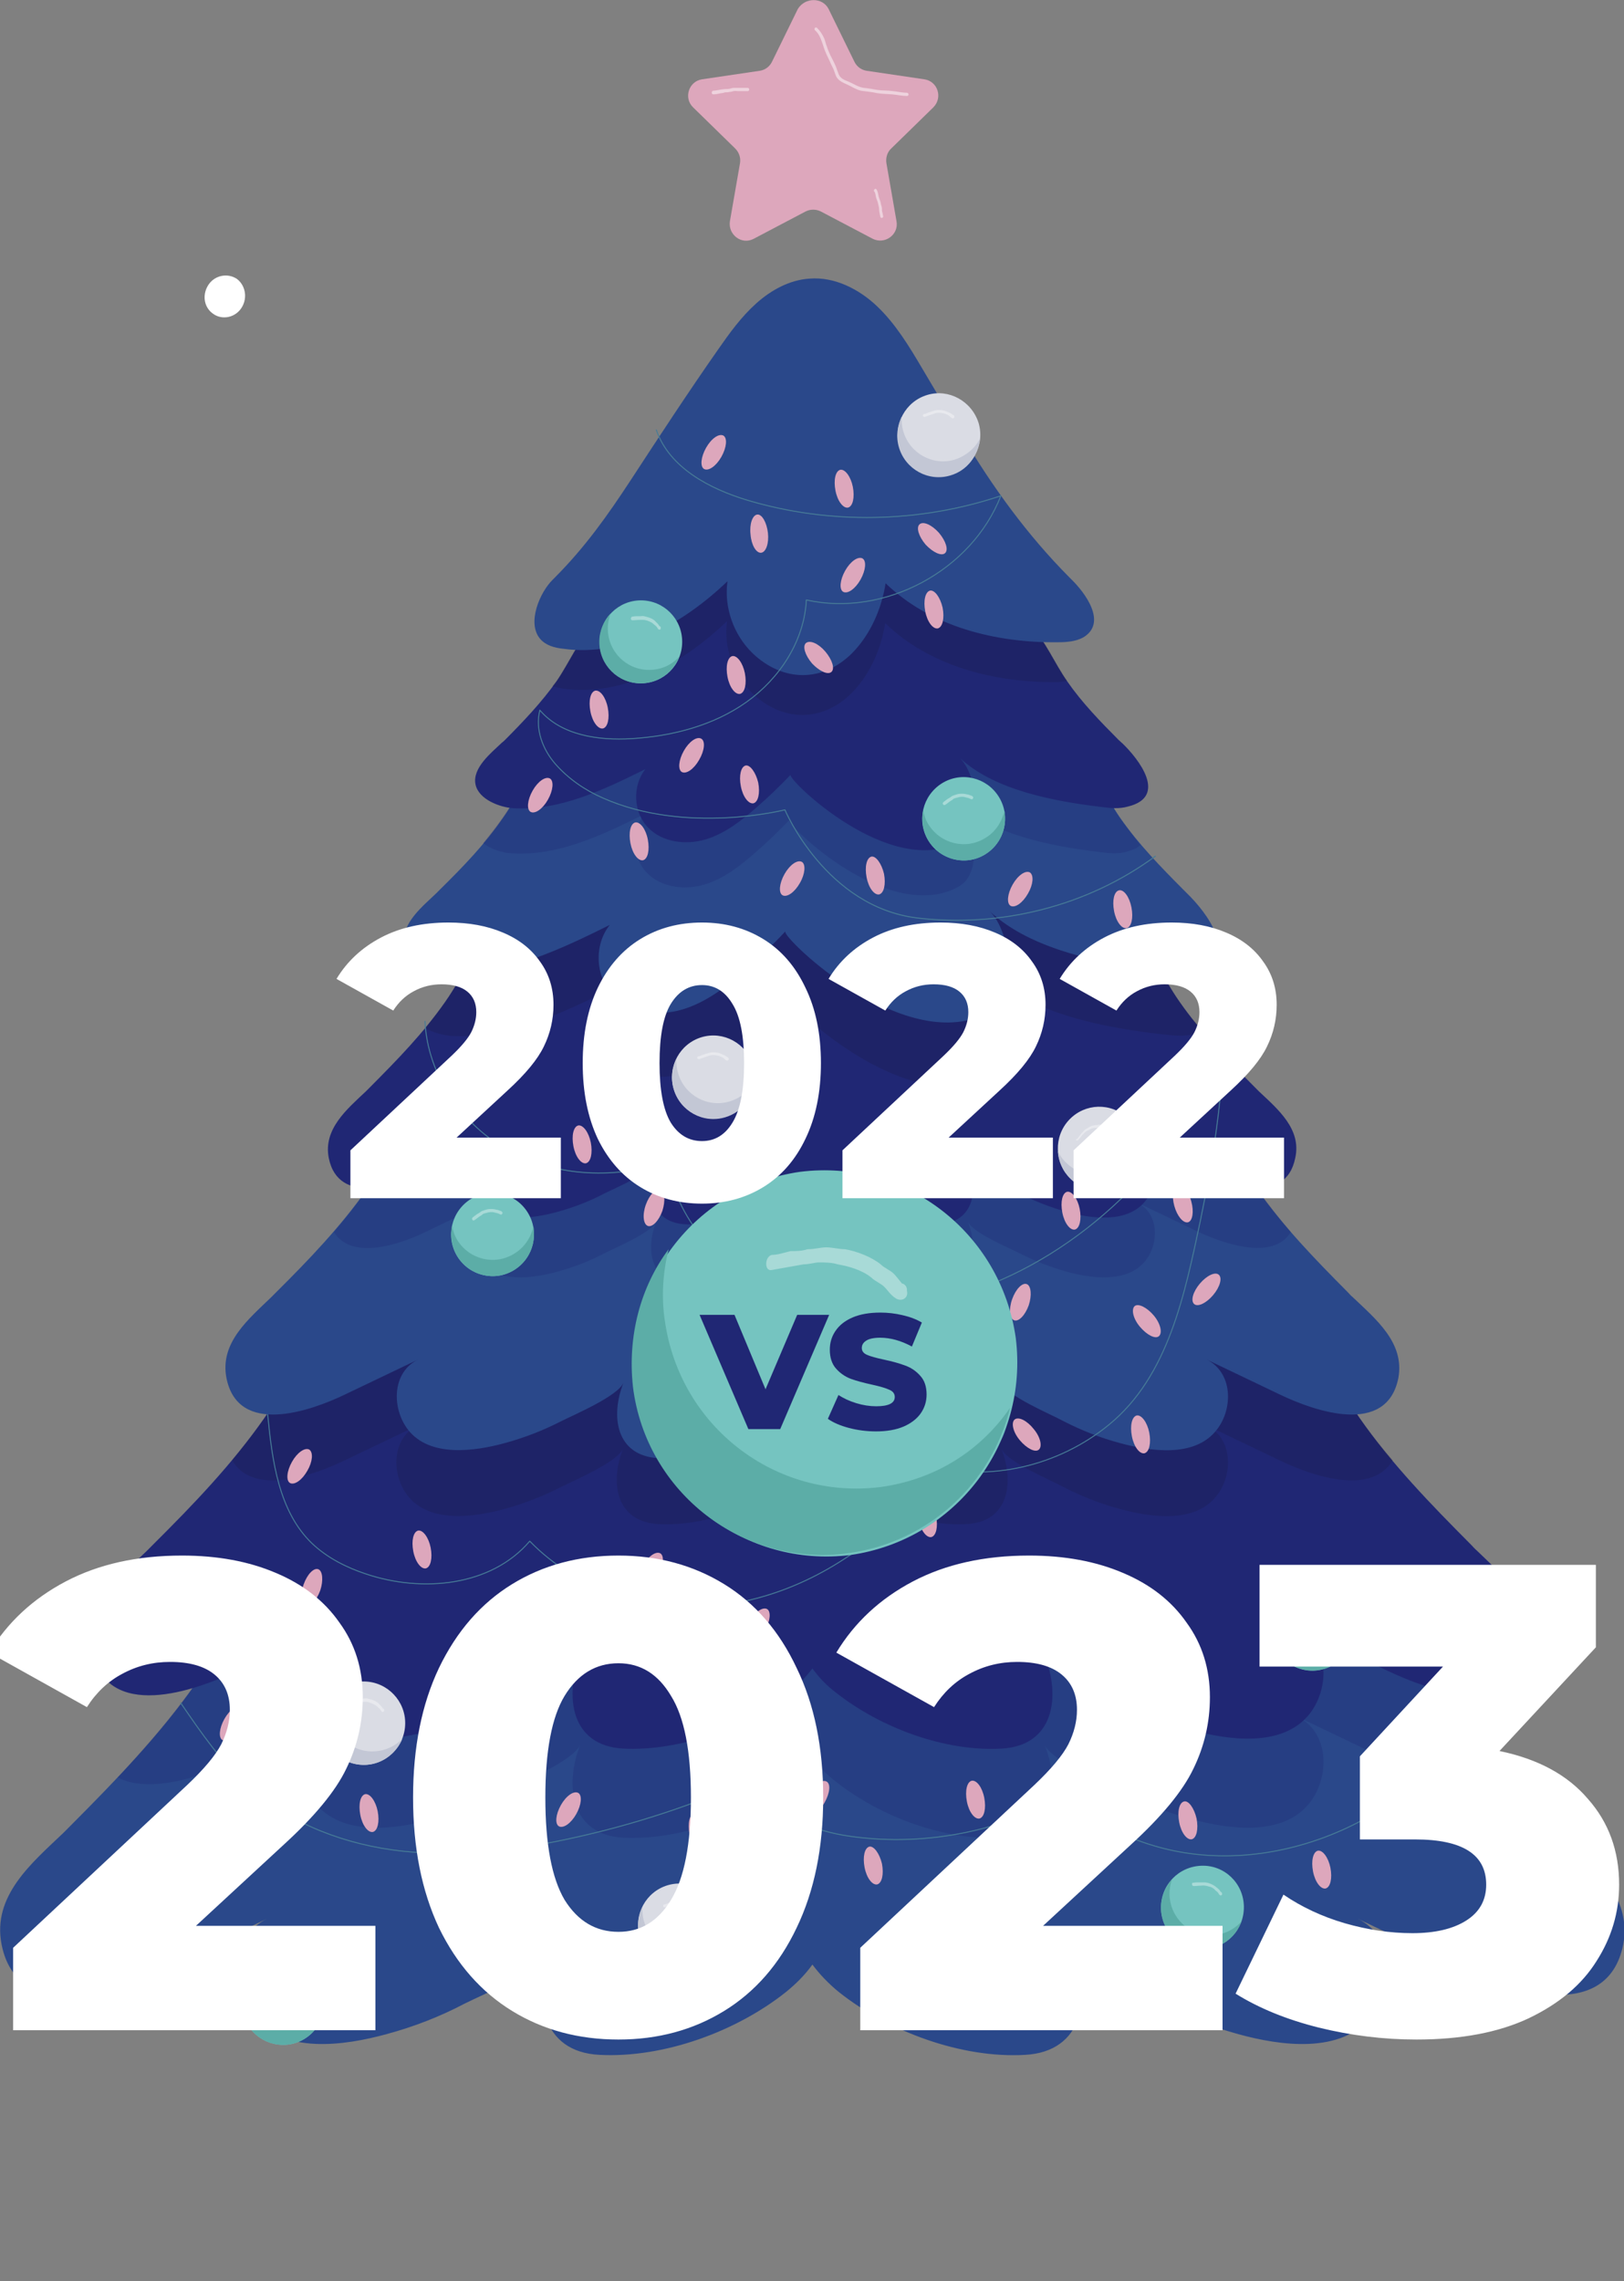 <svg width="408" height="573" viewBox="0 0 408 573" fill="none" xmlns="http://www.w3.org/2000/svg">
<rect x="0" y="0" width="408" height="573" fill="#808080" stroke="none"/>
<g clip-path="url(#clip0_60_863)">
<path d="M392.05 460.403C391.44 459.789 390.831 459.176 390.221 458.563C378.944 447.222 367.972 435.983 358.727 422.802C351.006 411.665 345.723 398.382 336.072 388.675C328.554 381.114 317.785 380.501 307.727 379.48C288.831 377.538 269.731 377.743 250.733 377.947C239.761 378.049 228.383 378.253 218.528 383.158C212.737 386.019 207.861 390.412 204 395.521C200.139 390.31 195.263 386.019 189.472 383.158C179.618 378.253 168.239 378.049 157.267 377.947C138.269 377.743 119.169 377.538 100.273 379.48C90.215 380.501 79.446 381.114 71.928 388.675C62.379 398.382 57.096 411.665 49.273 422.802C40.028 435.983 29.056 447.222 17.779 458.563C17.169 459.176 16.56 459.789 15.95 460.403C8.026 467.964 -2.032 476.24 0.406 488.501C4.47 508.834 29.665 499.944 41.45 494.223C49.984 490.136 58.62 486.049 67.153 481.962C57.908 486.355 57.705 499.025 63.496 506.382C71.116 516.19 86.659 513.84 97.124 510.979C103.93 509.14 110.534 506.586 116.731 503.316C121.201 501.068 136.643 494.631 138.472 489.931C133.9 501.579 135.831 515.475 150.663 516.19C166.715 517.008 184.9 510.366 197.396 500.455C200.038 498.31 202.273 496.062 204.102 493.507C205.93 495.96 208.165 498.31 210.807 500.455C223.303 510.366 241.59 517.11 257.54 516.19C272.271 515.373 274.303 501.579 269.731 489.931C271.56 494.631 287.002 500.966 291.472 503.316C297.771 506.586 304.375 509.14 311.08 510.979C321.442 513.84 336.986 516.19 344.707 506.382C350.498 499.025 350.295 486.355 341.05 481.962C349.584 486.049 358.219 490.136 366.753 494.223C378.538 499.944 403.733 508.732 407.797 488.501C410.134 476.24 399.974 467.964 392.05 460.403Z" fill="#2A488A"/>
<path opacity="0.31" d="M378.436 446.507C371.426 439.048 364.62 431.283 358.727 422.7C351.006 411.563 345.723 398.28 336.072 388.573C328.554 381.012 317.785 380.399 307.727 379.377C288.831 377.436 269.731 377.64 250.733 377.845C239.761 377.947 228.382 378.151 218.528 383.056C212.737 385.917 207.861 390.31 204 395.419C200.139 390.208 195.263 385.917 189.472 383.056C179.617 378.151 168.239 377.947 157.267 377.845C138.269 377.64 119.169 377.436 100.273 379.377C90.215 380.399 79.446 381.012 71.928 388.573C62.379 398.28 57.096 411.563 49.273 422.7C43.279 431.283 36.574 438.946 29.564 446.507C37.996 450.9 51.914 445.791 59.534 442.113C67.153 438.435 74.773 434.859 82.392 431.18C74.163 435.165 73.96 446.302 79.141 452.842C85.948 461.526 99.765 459.483 109.01 456.929C115.004 455.294 120.896 452.944 126.484 450.083C130.446 448.039 144.161 442.317 145.787 438.23C141.723 448.652 143.45 460.913 156.556 461.629C170.779 462.344 187.034 456.418 198.108 447.631C200.444 445.791 202.476 443.646 204.102 441.5C205.727 443.748 207.657 445.791 210.096 447.631C221.271 456.418 237.424 462.446 251.647 461.629C264.753 460.913 266.582 448.652 262.416 438.23C264.042 442.317 277.757 448.039 281.719 450.083C287.307 452.944 293.098 455.294 299.193 456.929C308.438 459.483 322.255 461.526 329.062 452.842C334.141 446.302 334.04 435.063 325.811 431.18C333.43 434.859 341.05 438.435 348.669 442.113C356.187 445.791 370.106 450.9 378.436 446.507Z" fill="#202774"/>
<path d="M371.122 389.595C370.512 389.084 370.004 388.471 369.496 387.96C359.438 377.845 349.685 367.832 341.558 356.184C334.649 346.273 329.976 334.522 321.442 325.837C314.737 319.094 305.187 318.583 296.247 317.663C279.383 315.926 262.416 316.131 245.552 316.233C235.799 316.335 225.741 316.539 216.902 320.831C211.721 323.385 207.454 327.268 204 331.866C200.546 327.268 196.279 323.385 191.098 320.831C182.361 316.539 172.201 316.335 162.448 316.233C145.584 316.029 128.618 315.926 111.753 317.663C102.813 318.583 93.263 319.094 86.558 325.837C78.024 334.42 73.351 346.273 66.442 356.184C58.213 367.934 48.562 377.947 38.504 387.96C37.996 388.471 37.386 389.084 36.879 389.595C29.869 396.338 20.827 403.695 23.062 414.628C26.719 432.713 49.07 424.743 59.534 419.737C67.153 416.058 74.773 412.482 82.392 408.804C74.163 412.789 73.96 423.926 79.141 430.465C85.948 439.15 99.765 437.106 109.01 434.552C115.004 432.917 120.896 430.567 126.484 427.706C130.446 425.663 144.161 419.941 145.787 415.854C141.723 426.276 143.45 438.537 156.556 439.252C170.779 439.967 187.034 434.041 198.108 425.254C200.444 423.415 202.476 421.269 204.102 419.124C205.727 421.371 207.657 423.415 210.096 425.254C221.271 434.041 237.424 440.07 251.647 439.252C264.753 438.537 266.582 426.276 262.416 415.854C264.042 419.941 277.757 425.663 281.719 427.706C287.307 430.567 293.098 432.917 299.193 434.552C308.438 437.106 322.255 439.15 329.062 430.465C334.141 423.926 334.04 412.687 325.811 408.804C333.43 412.482 341.05 416.058 348.669 419.737C359.235 424.743 381.586 432.713 385.142 414.628C387.173 403.695 378.132 396.441 371.122 389.595Z" fill="#202774"/>
<path opacity="0.25" d="M341.558 356.184C334.649 346.273 329.976 334.522 321.442 325.837C314.737 319.094 305.187 318.583 296.247 317.663C279.382 315.926 262.416 316.131 245.552 316.233C235.799 316.335 225.741 316.539 216.902 320.831C211.721 323.385 207.454 327.268 204 331.866C200.546 327.268 196.279 323.385 191.098 320.831C182.361 316.539 172.201 316.335 162.448 316.233C145.584 316.029 128.617 315.926 111.753 317.663C102.813 318.583 93.263 319.094 86.558 325.837C78.024 334.42 73.351 346.273 66.442 356.184C63.902 359.862 61.159 363.336 58.315 366.81C63.598 376.006 78.837 370.59 86.456 366.912C92.653 363.949 98.851 360.986 105.048 358.023C98.343 361.19 98.241 370.284 102.406 375.699C107.892 382.749 119.169 381.114 126.687 379.071C131.564 377.743 136.339 375.903 140.91 373.553C144.161 371.919 155.235 367.218 156.556 363.847C153.203 372.327 154.625 382.238 165.394 382.851C176.976 383.464 190.183 378.662 199.225 371.408C201.155 369.875 202.781 368.24 204.102 366.401C205.422 368.24 207.048 369.875 208.978 371.408C218.02 378.56 231.227 383.464 242.809 382.851C253.476 382.34 254.898 372.327 251.546 363.847C252.867 367.218 264.042 371.816 267.191 373.553C271.763 375.903 276.436 377.743 281.414 379.071C288.932 381.114 300.209 382.851 305.695 375.699C309.861 370.386 309.759 361.292 303.054 358.023C309.251 360.986 315.448 363.949 321.645 366.912C329.265 370.59 344.504 376.006 349.888 366.81C346.841 363.336 344.098 359.862 341.558 356.184Z" fill="#181B43"/>
<path d="M339.831 325.838C339.323 325.429 338.916 324.918 338.51 324.509C330.382 316.335 322.458 308.161 315.753 298.659C310.165 290.587 306.305 280.983 299.396 274.035C294.012 268.517 286.189 268.108 278.976 267.393C265.261 265.963 251.546 266.167 237.729 266.269C229.805 266.371 221.576 266.474 214.464 270.05C210.299 272.093 206.743 275.261 204 279.041C201.257 275.261 197.701 272.195 193.536 270.05C186.424 266.576 178.195 266.371 170.271 266.269C156.556 266.167 142.739 265.963 129.024 267.393C121.709 268.108 113.988 268.517 108.604 274.035C101.695 281.085 97.835 290.689 92.247 298.659C85.542 308.161 77.719 316.335 69.49 324.509C69.084 324.918 68.576 325.429 68.169 325.838C62.48 331.355 55.165 337.281 56.892 346.17C59.839 360.884 78.024 354.447 86.558 350.36C92.755 347.397 98.952 344.434 105.149 341.47C98.444 344.638 98.343 353.731 102.508 359.147C107.994 366.197 119.271 364.562 126.789 362.519C131.665 361.19 136.44 359.351 141.012 357.001C144.263 355.366 155.337 350.666 156.657 347.294C153.305 355.775 154.727 365.686 165.394 366.299C176.976 366.912 190.183 362.11 199.225 354.855C201.155 353.323 202.781 351.688 204.102 349.849C205.422 351.688 207.048 353.323 208.978 354.855C218.02 362.008 231.227 366.912 242.809 366.299C253.476 365.788 254.898 355.775 251.546 347.294C252.866 350.666 264.042 355.264 267.191 357.001C271.763 359.351 276.436 361.19 281.414 362.519C288.932 364.562 300.209 366.299 305.695 359.147C309.86 353.834 309.759 344.74 303.054 341.47C309.251 344.434 315.448 347.397 321.645 350.36C330.179 354.447 348.364 360.884 351.311 346.17C352.936 337.281 345.621 331.355 339.831 325.838Z" fill="#2A488A"/>
<path opacity="0.31" d="M324.287 309.489C321.341 306.016 318.496 302.439 315.854 298.659C310.267 290.587 306.406 280.983 299.498 274.035C294.113 268.517 286.291 268.108 279.078 267.393C265.362 265.963 251.647 266.167 237.831 266.269C229.906 266.371 221.677 266.474 214.566 270.05C210.4 272.093 206.845 275.261 204.102 279.041C201.358 275.261 197.803 272.195 193.637 270.05C186.526 266.576 178.297 266.371 170.372 266.269C156.657 266.167 142.841 265.963 129.125 267.393C121.811 268.108 114.09 268.517 108.705 274.035C101.797 281.085 97.936 290.689 92.349 298.659C89.707 302.439 86.862 306.016 83.916 309.489C88.386 316.846 100.882 312.453 107.08 309.387C112.159 306.935 117.341 304.483 122.42 302.031C116.934 304.687 116.833 312.146 120.185 316.642C124.757 322.466 134.002 321.137 140.199 319.401C144.263 318.277 148.225 316.744 151.882 314.803C154.524 313.474 163.769 309.592 164.886 306.833C162.143 313.781 163.362 322.057 172.1 322.568C181.649 323.079 192.52 319.094 200.038 313.168C201.663 311.942 202.984 310.511 204 309.081C205.117 310.511 206.438 311.942 207.962 313.168C215.48 319.094 226.351 323.079 235.9 322.568C244.739 322.057 245.958 313.883 243.113 306.833C244.231 309.592 253.476 313.474 256.117 314.803C259.876 316.744 263.839 318.277 267.801 319.401C273.998 321.137 283.243 322.466 287.815 316.642C291.269 312.248 291.167 304.687 285.58 302.031C290.659 304.483 295.841 306.935 300.92 309.387C307.321 312.35 319.817 316.846 324.287 309.489Z" fill="#202774"/>
<path d="M316.261 274.137C315.855 273.728 315.55 273.421 315.144 273.013C308.438 266.269 301.835 259.526 296.349 251.658C291.675 245.017 288.526 237.047 282.837 231.325C278.367 226.829 271.966 226.421 265.972 225.808C254.695 224.684 243.317 224.786 231.938 224.888C225.436 224.99 218.63 225.092 212.737 227.953C209.283 229.69 206.337 232.245 204.102 235.412C201.765 232.347 198.92 229.69 195.466 227.953C189.574 225.092 182.767 224.888 176.265 224.888C164.887 224.786 153.508 224.684 142.231 225.808C136.237 226.421 129.837 226.727 125.367 231.325C119.677 237.149 116.528 245.017 111.855 251.658C106.369 259.526 99.765 266.269 93.06 273.013C92.653 273.421 92.349 273.728 91.942 274.137C87.167 278.632 81.173 283.639 82.596 290.893C85.034 303.052 100.07 297.739 107.08 294.367C112.159 291.915 117.341 289.463 122.42 287.011C116.934 289.667 116.833 297.126 120.185 301.622C124.757 307.446 134.002 306.118 140.199 304.381C144.263 303.257 148.225 301.724 151.883 299.783C154.524 298.454 163.769 294.572 164.887 291.813C162.144 298.761 163.363 307.037 172.1 307.548C181.649 308.059 192.52 304.074 200.038 298.148C201.663 296.922 202.984 295.491 204 294.061C205.118 295.491 206.438 296.922 207.962 298.148C215.48 304.074 226.351 308.059 235.901 307.548C244.739 307.037 245.958 298.863 243.114 291.813C244.231 294.572 253.476 298.454 256.118 299.783C259.877 301.724 263.839 303.257 267.801 304.381C273.998 306.118 283.243 307.446 287.815 301.622C291.269 297.228 291.167 289.667 285.58 287.011C290.659 289.463 295.841 291.915 300.92 294.367C308.032 297.739 322.966 303.052 325.404 290.893C327.03 283.639 321.036 278.632 316.261 274.137Z" fill="#202774"/>
<path opacity="0.25" d="M296.349 251.658C291.675 245.017 288.526 237.047 282.837 231.325C278.367 226.829 271.966 226.421 265.972 225.808C254.695 224.684 243.317 224.786 231.938 224.888C225.436 224.99 218.629 225.092 212.737 227.953C209.283 229.69 206.337 232.245 204.102 235.412C201.765 232.347 198.92 229.69 195.466 227.953C189.574 225.092 182.767 224.888 176.265 224.888C164.886 224.786 153.508 224.684 142.231 225.808C136.237 226.421 129.837 226.727 125.367 231.325C119.677 237.149 116.528 245.017 111.855 251.658C110.229 254.008 108.502 256.154 106.775 258.299C109.01 259.423 111.55 260.139 113.582 260.241C127.602 261.058 141.012 254.621 153.61 248.388C149.546 253.395 149.952 261.569 154.524 266.167C158.892 270.561 165.902 271.378 171.795 269.641C177.687 267.904 182.767 264.021 187.44 259.934C190.996 256.767 194.45 253.497 197.701 250.023C196.584 251.249 228.179 282.106 249.209 270.152C256.422 266.065 254.289 249.819 249.006 244.914C259.572 254.825 277.757 258.197 292.082 259.832C294.723 260.139 297.466 260.445 300.108 259.73C300.92 259.526 301.631 259.219 302.343 258.913C300.108 256.767 298.177 254.315 296.349 251.658Z" fill="#181B43"/>
<path d="M298.177 224.377C297.872 224.071 297.568 223.764 297.263 223.458C291.574 217.736 286.088 212.116 281.516 205.577C277.655 200.059 275.014 193.316 270.137 188.514C266.378 184.733 260.994 184.427 255.914 183.916C246.466 182.894 236.916 182.996 227.366 183.098C221.88 183.201 216.191 183.303 211.213 185.653C208.267 187.083 205.829 189.229 203.898 191.885C201.968 189.331 199.53 187.083 196.584 185.653C191.707 183.201 185.916 183.098 180.43 183.098C170.88 182.996 161.331 182.894 151.882 183.916C146.803 184.427 141.418 184.733 137.659 188.514C132.884 193.418 130.243 200.059 126.281 205.577C121.709 212.218 116.223 217.838 110.534 223.458C110.229 223.764 109.924 224.071 109.619 224.377C106.572 227.34 100.578 232.04 101.695 237.047C102.711 241.645 109.111 243.893 113.175 244.199C127.195 245.017 140.606 238.58 153.203 232.347C149.139 237.354 149.546 245.528 154.117 250.125C158.486 254.519 165.496 255.336 171.388 253.599C177.281 251.862 182.36 247.98 187.034 243.893C190.59 240.725 194.044 237.456 197.295 233.982C196.177 235.208 227.773 266.065 248.803 254.11C256.016 250.023 253.882 233.777 248.6 228.873C259.165 238.784 277.351 242.156 291.675 243.791C294.317 244.097 297.06 244.404 299.701 243.688C312.096 240.725 303.155 229.18 298.177 224.377Z" fill="#2A488A"/>
<path opacity="0.31" d="M281.414 205.577C277.554 200.059 274.912 193.316 270.036 188.514C266.277 184.733 260.892 184.427 255.813 183.916C246.364 182.894 236.815 182.996 227.265 183.098C221.779 183.201 216.09 183.303 211.111 185.653C208.165 187.083 205.727 189.229 203.797 191.885C201.866 189.331 199.428 187.083 196.482 185.653C191.605 183.201 185.815 183.098 180.329 183.098C170.779 182.996 161.229 182.894 151.781 183.916C146.701 184.427 141.317 184.733 137.558 188.514C132.783 193.418 130.141 200.059 126.179 205.577C124.655 207.723 123.03 209.766 121.404 211.81C123.436 213.444 126.484 214.262 128.617 214.364C140.301 215.079 151.273 209.766 161.839 204.555C158.486 208.744 158.791 215.488 162.55 219.268C166.105 222.947 171.998 223.662 176.874 222.232C181.751 220.801 185.916 217.531 189.777 214.16C192.723 211.605 195.568 208.847 198.311 205.986C197.396 207.007 223.506 232.551 240.98 222.64C246.974 219.268 245.145 205.781 240.777 201.694C249.514 209.868 264.55 212.627 276.436 214.058C278.671 214.364 280.906 214.568 283.04 213.955C284.564 213.547 285.681 213.036 286.494 212.321C284.97 210.277 283.141 207.927 281.414 205.577Z" fill="#202774"/>
<path d="M281.922 186.675C281.618 186.47 281.414 186.164 281.11 185.959C276.436 181.259 271.865 176.559 268.106 171.144C264.855 166.546 262.721 161.028 258.759 157.044C255.61 153.876 245.45 144.987 241.285 144.578C233.462 143.761 205.524 127.924 203.898 130.069C202.273 127.924 175.351 143.761 167.528 144.476C163.363 144.885 152.391 153.774 149.241 156.941C145.279 160.926 143.044 166.444 139.895 171.042C136.034 176.457 131.564 181.157 126.891 185.857C126.687 186.061 126.383 186.368 126.078 186.572C123.538 189.025 118.56 192.907 119.474 197.096C120.287 200.877 125.671 202.818 128.922 203.023C140.606 203.738 151.578 198.425 162.144 193.214C158.791 197.403 159.096 204.147 162.855 207.927C166.41 211.605 172.303 212.321 177.179 210.89C182.056 209.46 186.221 206.19 190.082 202.818C193.028 200.264 195.873 197.505 198.616 194.644C197.701 195.666 223.811 221.21 241.285 211.299C247.279 207.927 245.45 194.44 241.082 190.353C249.819 198.527 264.855 201.286 276.741 202.716C278.976 203.023 281.211 203.227 283.345 202.614C293.504 200.162 286.088 190.659 281.922 186.675Z" fill="#202774"/>
<path d="M208.165 2.248L214.667 15.53C215.277 16.757 216.394 17.574 217.715 17.778L232.243 19.924C235.596 20.435 236.916 24.522 234.478 26.974L223.912 37.294C222.896 38.214 222.49 39.644 222.693 40.972L225.233 55.583C225.843 58.955 222.287 61.51 219.239 59.977L206.235 53.131C205.016 52.518 203.594 52.518 202.375 53.131L189.371 59.977C186.323 61.612 182.869 58.955 183.377 55.583L185.916 40.972C186.12 39.644 185.713 38.316 184.697 37.294L174.132 26.974C171.693 24.624 173.014 20.435 176.367 19.924L190.894 17.778C192.215 17.574 193.333 16.757 193.942 15.53L200.444 2.248C202.273 -0.715 206.641 -0.715 208.165 2.248Z" fill="#DDA7BC"/>
<g opacity="0.49">
<path d="M204.711 7.561C205.93 8.583 206.337 10.115 206.845 11.546C207.251 12.976 207.962 14.305 208.572 15.633C208.876 16.45 209.384 17.165 209.588 17.881C209.791 18.392 209.892 18.902 210.197 19.413C210.807 20.333 211.721 20.741 212.635 21.15C213.855 21.661 214.972 22.479 216.293 22.785C217.614 22.989 219.036 23.092 220.357 23.398C221.677 23.602 222.896 23.602 224.116 23.705C225.335 23.807 226.655 24.113 227.874 24.113C227.874 23.807 227.874 23.602 227.874 23.296H227.773C227.265 23.296 227.265 24.113 227.773 24.113H227.874C228.382 24.113 228.382 23.398 227.874 23.296C226.655 23.296 225.436 22.989 224.319 22.887C222.998 22.683 221.677 22.785 220.357 22.581C219.239 22.376 218.121 22.172 217.004 22.07C215.582 21.866 214.464 21.048 213.245 20.537C212.534 20.231 211.823 20.026 211.315 19.515C210.705 19.005 210.604 18.289 210.299 17.574C209.892 16.246 209.181 15.02 208.572 13.794C208.267 13.078 207.962 12.465 207.759 11.75C207.454 11.035 207.353 10.32 207.048 9.604C206.641 8.685 206.032 7.765 205.321 7.05C204.914 6.641 204.406 7.152 204.711 7.561Z" fill="white"/>
</g>
<g opacity="0.49">
<path d="M179.211 23.705C179.922 23.705 180.633 23.5 181.243 23.398C181.548 23.398 181.853 23.296 182.157 23.194C182.564 23.194 182.97 23.194 183.275 23.092C183.58 23.092 183.986 22.989 184.291 22.887C184.697 22.785 185.002 22.887 185.408 22.887C186.221 22.887 187.034 22.887 187.847 22.887C188.355 22.887 188.355 22.07 187.847 22.07C187.034 22.07 186.221 22.07 185.51 22.07C185.104 22.07 184.799 22.07 184.392 22.07C184.088 22.07 183.681 22.172 183.376 22.274C182.97 22.376 182.564 22.376 182.157 22.376C181.853 22.376 181.548 22.479 181.243 22.479C180.532 22.581 179.821 22.785 179.11 22.785C178.703 22.989 178.703 23.705 179.211 23.705Z" fill="white"/>
</g>
<g opacity="0.49">
<path d="M219.645 48.125C219.95 48.431 219.95 49.044 220.052 49.453C220.153 49.964 220.458 50.475 220.56 50.986C220.661 51.496 220.865 52.109 220.865 52.62C220.865 53.233 221.068 53.846 221.169 54.459C221.271 54.97 221.982 54.766 221.881 54.255C221.779 53.949 221.779 53.642 221.677 53.336C221.576 53.029 221.576 52.722 221.576 52.416C221.576 52.109 221.474 51.803 221.373 51.496C221.271 51.19 221.271 50.883 221.169 50.577C220.966 50.066 220.763 49.555 220.661 48.942C220.56 48.431 220.458 47.92 220.153 47.511C219.849 47.205 219.341 47.818 219.645 48.125Z" fill="white"/>
</g>
<path opacity="0.25" d="M268.106 171.042C264.855 166.444 262.721 160.926 258.759 156.941C255.61 153.774 245.45 144.885 241.285 144.476C233.462 143.659 205.524 127.821 203.898 129.967C202.273 127.821 175.351 143.659 167.528 144.374C163.362 144.783 152.39 153.672 149.241 156.839C145.279 160.824 143.044 166.342 139.894 170.94C139.59 171.45 139.183 171.859 138.777 172.37C139.59 172.676 140.504 172.779 141.418 172.983C156.657 175.129 171.592 166.648 182.665 156.022C181.751 162.561 184.189 169.407 188.862 174.005C196.584 181.464 206.641 181.464 214.058 174.005C218.629 169.305 221.372 162.97 222.388 156.533C233.665 167.466 250.123 171.553 265.769 171.348C266.582 171.246 267.394 171.246 268.106 171.042C268.207 171.144 268.106 171.042 268.106 171.042Z" fill="#181B43"/>
<path d="M269.223 145.6C269.02 145.396 268.817 145.191 268.613 144.987C258.149 134.463 249.311 122.304 241.691 109.43C238.339 103.81 234.986 98.088 231.633 92.469C228.382 86.951 225.03 81.434 220.458 77.04C215.886 72.647 209.689 69.479 203.39 69.99C198.412 70.297 193.739 72.851 189.98 76.223C186.221 79.595 183.275 83.682 180.43 87.769C172.912 98.497 165.699 109.532 158.486 120.567C152.593 129.558 147.006 137.426 139.488 144.987C139.285 145.191 139.082 145.396 138.878 145.6C135.627 148.767 132.275 156.533 135.729 160.518C137.151 162.152 139.386 162.765 141.52 162.97C156.759 165.115 171.693 156.635 182.767 146.009C181.852 152.548 184.291 159.394 188.964 163.992C196.685 171.45 206.743 171.45 214.159 163.992C218.731 159.291 221.474 152.957 222.49 146.52C233.767 157.452 250.225 161.539 265.87 161.335C268.004 161.335 270.34 161.131 272.169 160.109C278.265 156.431 272.576 148.87 269.223 145.6Z" fill="#2A488A"/>
<path d="M171.388 161.233C171.388 167.057 166.715 171.655 161.026 171.655C155.235 171.655 150.663 166.955 150.663 161.233C150.663 155.409 155.337 150.811 161.026 150.811C166.715 150.811 171.388 155.409 171.388 161.233Z" fill="#75C4C0"/>
<path d="M163.058 168.283C157.267 168.283 152.695 163.583 152.695 157.861C152.695 156.533 153 155.204 153.406 154.081C151.679 155.92 150.562 158.474 150.562 161.233C150.562 167.057 155.235 171.655 160.924 171.655C165.293 171.655 169.153 168.896 170.576 165.013C168.747 167.057 166.106 168.283 163.058 168.283Z" fill="#5CADA7"/>
<g opacity="0.37">
<path d="M158.893 155.818C159.502 155.818 160.112 155.715 160.721 155.715C161.026 155.715 161.331 155.715 161.636 155.715C161.94 155.715 162.347 155.818 162.652 155.92C163.261 156.124 163.871 156.431 164.277 156.839C164.48 157.044 164.683 157.146 164.887 157.35C165.09 157.555 165.191 157.861 165.395 158.065C165.598 158.27 166.106 158.168 166.004 157.759V157.657C166.004 157.146 165.191 157.146 165.191 157.657V157.759C165.395 157.657 165.598 157.555 165.801 157.452C165.598 157.248 165.496 156.941 165.293 156.737C165.09 156.533 164.887 156.328 164.683 156.124C164.277 155.613 163.566 155.307 162.956 155.102C162.651 155 162.245 154.898 161.839 154.796C161.534 154.694 161.229 154.796 160.823 154.796C160.518 154.796 160.213 154.796 159.807 154.796C159.401 154.796 159.096 154.898 158.791 154.898C158.385 155.102 158.385 155.818 158.893 155.818Z" fill="white"/>
</g>
<path d="M250.936 200.162C253.984 205.066 252.46 211.503 247.584 214.568C242.707 217.634 236.307 216.101 233.259 211.197C230.211 206.292 231.735 199.855 236.611 196.79C241.488 193.725 247.888 195.257 250.936 200.162Z" fill="#75C4C0"/>
<path d="M247.583 210.481C242.707 213.547 236.307 212.014 233.259 207.11C232.548 205.986 232.141 204.76 231.938 203.533C231.43 206.088 231.836 208.847 233.259 211.197C236.307 216.101 242.707 217.634 247.583 214.568C251.342 212.218 253.07 207.927 252.358 203.738C251.647 206.497 250.123 208.949 247.583 210.481Z" fill="#5CADA7"/>
<g opacity="0.37">
<path d="M237.424 202.205C237.932 201.899 238.339 201.49 238.847 201.183C239.05 201.081 239.355 200.877 239.558 200.672C239.863 200.468 240.167 200.468 240.472 200.366C241.082 200.162 241.793 200.059 242.504 200.264C242.809 200.366 243.012 200.366 243.317 200.468C243.52 200.57 243.825 200.672 244.028 200.775C244.333 200.877 244.637 200.468 244.434 200.162C244.434 200.162 244.434 200.059 244.333 200.059C244.028 199.651 243.418 200.059 243.723 200.468C243.723 200.468 243.723 200.57 243.825 200.57C243.926 200.366 244.129 200.162 244.231 199.957C243.926 199.855 243.723 199.753 243.418 199.651C243.114 199.549 242.809 199.549 242.504 199.446C241.793 199.344 240.98 199.344 240.371 199.549C240.066 199.651 239.761 199.753 239.456 199.855C239.151 199.957 238.948 200.162 238.643 200.366C238.339 200.57 238.034 200.672 237.831 200.877C237.526 201.081 237.323 201.286 237.018 201.49C236.612 201.796 237.018 202.409 237.424 202.205Z" fill="white"/>
</g>
<path d="M132.58 304.585C135.628 309.489 134.104 315.926 129.227 318.992C124.351 322.057 117.95 320.524 114.902 315.62C111.855 310.716 113.379 304.278 118.255 301.213C123.132 298.148 129.532 299.681 132.58 304.585Z" fill="#75C4C0"/>
<path d="M129.227 314.905C124.351 317.97 117.95 316.437 114.903 311.533C114.191 310.409 113.785 309.183 113.582 307.957C113.074 310.511 113.48 313.27 114.903 315.62C117.95 320.524 124.351 322.057 129.227 318.992C132.986 316.642 134.713 312.35 134.002 308.161C133.393 310.818 131.767 313.372 129.227 314.905Z" fill="#5CADA7"/>
<g opacity="0.37">
<path d="M119.169 306.526C119.677 306.22 120.084 305.811 120.592 305.505C120.795 305.402 121.1 305.198 121.303 304.994C121.608 304.789 121.912 304.789 122.217 304.687C122.827 304.483 123.538 304.381 124.249 304.585C124.554 304.687 124.757 304.687 125.062 304.789C125.265 304.891 125.57 304.994 125.773 305.096C126.078 305.198 126.383 304.789 126.179 304.483L126.078 304.381C125.773 303.972 125.163 304.381 125.468 304.789C125.468 304.789 125.468 304.891 125.57 304.891C125.671 304.687 125.875 304.483 125.976 304.278C125.671 304.176 125.468 304.074 125.163 303.972C124.859 303.87 124.554 303.87 124.249 303.768C123.538 303.665 122.725 303.665 122.116 303.87C121.811 303.972 121.506 304.074 121.201 304.176C120.897 304.278 120.693 304.483 120.389 304.687C120.084 304.892 119.779 304.994 119.576 305.198C119.271 305.402 119.068 305.607 118.763 305.811C118.357 306.118 118.763 306.833 119.169 306.526Z" fill="white"/>
</g>
<path d="M336.275 401.141C340.745 404.819 341.355 411.358 337.697 415.854C334.04 420.35 327.538 420.963 323.068 417.284C318.598 413.606 317.988 407.067 321.645 402.571C325.303 398.178 331.906 397.462 336.275 401.141Z" fill="#75C4C0"/>
<path d="M336.478 412.074C332.821 416.569 326.319 417.182 321.849 413.504C320.833 412.687 320.02 411.665 319.41 410.541C319.715 413.095 321.036 415.548 323.169 417.285C327.639 420.963 334.141 420.248 337.799 415.854C340.643 412.38 340.847 407.68 338.815 404.104C339.12 406.863 338.408 409.724 336.478 412.074Z" fill="#5CADA7"/>
<g opacity="0.37">
<path d="M324.185 407.476C324.592 406.965 324.896 406.454 325.303 406.045C325.506 405.841 325.608 405.637 325.811 405.33C326.014 405.126 326.319 404.921 326.522 404.717C327.03 404.308 327.639 404.104 328.249 403.9C328.351 403.9 328.554 403.9 328.655 403.9C328.757 403.9 328.859 403.797 329.062 403.797C329.366 403.797 329.671 403.9 329.976 403.9C330.382 403.9 330.484 403.389 330.179 403.184C329.773 402.878 329.265 403.389 329.671 403.695C329.773 403.695 329.773 403.797 329.874 403.797C329.976 403.593 329.976 403.287 330.078 403.082C329.773 403.082 329.366 402.98 329.062 402.98C328.859 402.98 328.757 403.082 328.655 403.082C328.554 403.082 328.351 403.082 328.249 403.082C327.639 403.184 326.928 403.491 326.42 403.9C326.115 404.104 325.811 404.308 325.608 404.513C325.404 404.717 325.201 405.024 325.1 405.228C324.896 405.534 324.693 405.739 324.49 405.943C324.287 406.25 324.084 406.556 323.88 406.76C323.372 407.374 323.88 407.884 324.185 407.476Z" fill="white"/>
</g>
<path d="M312.502 478.896C312.604 484.72 308.133 489.421 302.343 489.625C296.552 489.727 291.878 485.231 291.675 479.407C291.574 473.583 296.044 468.883 301.835 468.679C307.625 468.475 312.4 473.072 312.502 478.896Z" fill="#75C4C0"/>
<path d="M304.476 486.151C298.685 486.253 294.012 481.757 293.809 475.933C293.809 474.605 294.012 473.277 294.418 472.153C292.691 474.094 291.675 476.649 291.675 479.407C291.777 485.231 296.552 489.727 302.343 489.625C306.711 489.523 310.47 486.662 311.892 482.677C310.064 484.72 307.422 486.049 304.476 486.151Z" fill="#5CADA7"/>
<g opacity="0.37">
<path d="M299.904 473.788C300.514 473.788 301.124 473.685 301.733 473.685C302.038 473.685 302.343 473.583 302.647 473.685C302.952 473.685 303.359 473.788 303.663 473.89C304.273 473.992 304.882 474.299 305.289 474.809C305.492 475.014 305.695 475.116 305.898 475.32C306.102 475.525 306.203 475.831 306.406 476.035C306.61 476.24 307.118 476.138 307.016 475.729V475.627C307.016 475.116 306.203 475.116 306.203 475.627V475.729C306.406 475.627 306.61 475.525 306.813 475.422C306.61 475.218 306.508 474.912 306.305 474.707C306.102 474.503 305.898 474.299 305.594 474.094C305.187 473.685 304.374 473.277 303.765 473.072C303.46 472.97 303.054 472.868 302.647 472.868C302.343 472.868 302.038 472.868 301.631 472.868C301.327 472.868 301.022 472.868 300.616 472.868C300.209 472.868 299.904 472.97 299.6 472.97C299.396 473.072 299.396 473.788 299.904 473.788Z" fill="white"/>
</g>
<path d="M79.954 497.697C83.002 502.601 81.478 509.038 76.602 512.103C71.725 515.169 65.325 513.636 62.277 508.732C59.229 503.827 60.753 497.39 65.629 494.325C70.506 491.26 76.906 492.792 79.954 497.697Z" fill="#75C4C0"/>
<path d="M76.602 508.016C71.725 511.082 65.325 509.549 62.277 504.645C61.566 503.521 61.16 502.294 60.956 501.068C60.448 503.623 60.855 506.381 62.277 508.732C65.325 513.636 71.725 515.169 76.602 512.103C80.361 509.753 82.088 505.462 81.377 501.273C80.767 503.929 79.142 506.484 76.602 508.016Z" fill="#5CADA7"/>
<g opacity="0.37">
<path d="M66.442 499.638C66.95 499.331 67.357 498.923 67.865 498.616C68.068 498.514 68.373 498.31 68.576 498.105C68.881 497.901 69.185 497.901 69.49 497.799C70.1 497.594 70.811 497.492 71.522 497.697C71.827 497.799 72.03 497.799 72.335 497.901C72.538 498.003 72.843 498.105 73.046 498.207C73.351 498.31 73.656 497.901 73.452 497.594L73.351 497.492C73.046 497.083 72.436 497.492 72.741 497.901C72.741 497.901 72.741 498.003 72.843 498.003C72.944 497.799 73.148 497.594 73.249 497.39C72.944 497.288 72.741 497.186 72.436 497.083C72.132 496.981 71.827 496.981 71.522 496.879C70.811 496.777 69.998 496.777 69.389 496.981C69.084 497.083 68.779 497.186 68.474 497.288C68.169 497.39 67.966 497.594 67.662 497.799C67.357 498.003 67.052 498.105 66.849 498.31C66.544 498.514 66.341 498.718 66.036 498.923C65.63 499.229 66.036 499.944 66.442 499.638Z" fill="white"/>
</g>
<path d="M189.167 267.598C190.793 273.115 187.643 278.939 182.157 280.574C176.671 282.209 170.881 279.041 169.255 273.524C167.63 268.006 170.779 262.182 176.265 260.547C181.751 258.913 187.542 262.08 189.167 267.598Z" fill="#DADCE4"/>
<path d="M183.275 276.691C177.789 278.326 171.998 275.159 170.373 269.641C169.966 268.313 169.865 267.087 169.966 265.861C168.849 268.211 168.442 270.867 169.255 273.626C170.881 279.143 176.671 282.311 182.158 280.676C186.424 279.45 189.167 275.669 189.574 271.48C188.355 273.83 186.12 275.874 183.275 276.691Z" fill="#C3C7D5"/>
<g opacity="0.37">
<path d="M175.655 266.065C176.265 265.86 176.773 265.656 177.382 265.452C177.687 265.35 177.992 265.247 178.297 265.145C178.602 265.043 178.906 265.043 179.211 265.043C179.821 265.043 180.532 265.145 181.141 265.452C181.345 265.554 181.649 265.656 181.853 265.861C182.056 266.065 182.259 266.269 182.462 266.371C182.767 266.576 183.173 266.269 183.072 265.963V265.861C182.869 265.35 182.157 265.554 182.361 266.065V266.167C182.564 266.065 182.767 265.861 182.97 265.758C182.767 265.656 182.564 265.35 182.259 265.247C182.056 265.043 181.751 265.043 181.446 264.839C180.837 264.532 180.024 264.328 179.313 264.328C179.008 264.328 178.602 264.328 178.297 264.43C177.992 264.532 177.687 264.634 177.281 264.737C176.976 264.839 176.671 264.941 176.367 265.043C176.062 265.145 175.757 265.35 175.452 265.35C174.944 265.452 175.147 266.167 175.655 266.065Z" fill="white"/>
</g>
<path d="M245.856 106.262C247.482 111.78 244.332 117.604 238.846 119.239C233.36 120.874 227.57 117.706 225.944 112.189C224.319 106.671 227.468 100.847 232.954 99.212C238.338 97.578 244.129 100.745 245.856 106.262Z" fill="#DADCE4"/>
<path d="M239.862 115.458C234.376 117.093 228.586 113.926 226.96 108.408C226.554 107.08 226.452 105.854 226.554 104.628C225.436 106.978 225.03 109.634 225.843 112.393C227.468 117.91 233.259 121.078 238.745 119.443C243.012 118.217 245.755 114.437 246.161 110.247C244.942 112.597 242.707 114.539 239.862 115.458Z" fill="#C3C7D5"/>
<g opacity="0.37">
<path d="M232.345 104.73C232.954 104.525 233.462 104.321 234.072 104.117C234.376 104.015 234.681 103.912 234.986 103.81C235.291 103.708 235.596 103.708 235.9 103.708C236.51 103.708 237.221 103.81 237.831 104.117C238.034 104.219 238.339 104.321 238.542 104.525C238.745 104.73 238.948 104.934 239.151 105.036C239.456 105.241 239.863 104.934 239.761 104.628V104.525C239.558 104.015 238.847 104.219 239.05 104.73V104.832C239.253 104.73 239.456 104.525 239.659 104.423C239.456 104.321 239.253 104.015 238.948 103.912C238.745 103.708 238.44 103.708 238.135 103.504C237.526 103.197 236.713 102.993 236.002 102.993C235.697 102.993 235.291 102.993 234.986 103.095C234.681 103.095 234.376 103.299 233.97 103.401C233.665 103.504 233.361 103.606 233.056 103.708C232.751 103.81 232.446 104.015 232.141 104.015C231.633 104.117 231.837 104.832 232.345 104.73Z" fill="white"/>
</g>
<path d="M101.797 433.02C101.695 438.844 96.92 443.441 91.231 443.339C85.44 443.237 80.869 438.435 80.97 432.713C81.072 426.889 85.847 422.291 91.536 422.393C97.327 422.495 101.898 427.298 101.797 433.02Z" fill="#DADCE4"/>
<path d="M93.365 439.968C87.574 439.865 83.002 435.063 83.104 429.341C83.104 428.013 83.408 426.787 83.916 425.561C82.088 427.4 80.97 429.954 80.97 432.713C80.869 438.537 85.44 443.237 91.231 443.339C95.6 443.441 99.46 440.683 101.086 436.8C99.054 438.844 96.412 439.968 93.365 439.968Z" fill="#C3C7D5"/>
<g opacity="0.37">
<path d="M89.403 427.502C90.012 427.502 90.622 427.4 91.231 427.502C91.536 427.502 91.841 427.502 92.146 427.502C92.45 427.502 92.857 427.706 93.162 427.809C93.771 428.013 94.381 428.32 94.787 428.728C94.99 428.933 95.193 429.035 95.397 429.239C95.6 429.443 95.701 429.75 95.904 429.954C96.108 430.159 96.514 430.056 96.514 429.648V429.546C96.514 429.035 95.803 429.035 95.701 429.546V429.648C95.904 429.546 96.108 429.443 96.311 429.341C96.108 429.137 96.006 428.83 95.803 428.626C95.6 428.422 95.397 428.217 95.193 428.013C94.787 427.502 94.076 427.196 93.466 426.991C93.162 426.889 92.755 426.787 92.349 426.685C92.044 426.583 91.739 426.685 91.333 426.685C91.028 426.685 90.723 426.685 90.317 426.685C89.91 426.685 89.606 426.787 89.301 426.685C88.895 426.685 88.895 427.502 89.403 427.502Z" fill="white"/>
</g>
<path d="M283.345 280.88C287.51 284.865 287.713 291.506 283.751 295.696C279.789 299.885 273.185 300.089 269.02 296.104C264.855 292.12 264.651 285.478 268.614 281.289C272.576 277.1 279.078 276.895 283.345 280.88Z" fill="#DADCE4"/>
<path d="M282.735 291.813C278.773 296.002 272.169 296.207 268.004 292.222C266.988 291.302 266.277 290.28 265.769 289.156C265.871 291.711 266.988 294.265 269.02 296.207C273.185 300.191 279.789 299.987 283.751 295.798C286.799 292.528 287.408 287.93 285.58 284.15C285.681 286.806 284.767 289.565 282.735 291.813Z" fill="#C3C7D5"/>
<g opacity="0.37">
<path d="M270.849 286.398C271.255 285.989 271.56 285.478 271.966 285.069C272.169 284.865 272.373 284.661 272.576 284.456C272.779 284.252 273.084 284.048 273.389 283.945C273.896 283.639 274.506 283.332 275.116 283.332C275.217 283.332 275.319 283.332 275.522 283.332C275.725 283.332 275.827 283.23 276.03 283.23C276.335 283.23 276.64 283.332 277.046 283.332C277.351 283.332 277.554 282.924 277.351 282.719L277.249 282.617C276.843 282.311 276.335 282.822 276.741 283.128L276.843 283.23C276.944 283.026 277.046 282.822 277.147 282.617C276.843 282.617 276.436 282.515 276.132 282.515C275.928 282.515 275.827 282.617 275.624 282.617C275.522 282.617 275.319 282.617 275.217 282.617C274.506 282.719 273.896 282.924 273.287 283.332C272.982 283.537 272.779 283.639 272.474 283.843C272.271 284.048 272.068 284.354 271.865 284.559C271.661 284.763 271.458 284.967 271.255 285.274C271.052 285.58 270.849 285.785 270.645 286.091C269.934 286.193 270.442 286.704 270.849 286.398Z" fill="white"/>
</g>
<path d="M250.733 406.25C252.359 411.767 249.209 417.591 243.723 419.226C238.237 420.861 232.446 417.693 230.821 412.176C229.195 406.658 232.345 400.834 237.831 399.2C243.317 397.565 249.108 400.732 250.733 406.25Z" fill="#DADCE4"/>
<path d="M244.841 415.445C239.355 417.08 233.564 413.913 231.938 408.395C231.532 407.067 231.43 405.841 231.532 404.615C230.414 406.965 230.008 409.621 230.821 412.38C232.446 417.898 238.237 421.065 243.723 419.43C247.99 418.204 250.733 414.424 251.14 410.235C249.819 412.585 247.685 414.526 244.841 415.445Z" fill="#C3C7D5"/>
<g opacity="0.37">
<path d="M237.221 404.717C237.831 404.513 238.339 404.308 238.948 404.104C239.253 404.002 239.558 403.9 239.862 403.797C240.167 403.695 240.472 403.695 240.777 403.695C241.386 403.695 242.098 403.797 242.707 404.104C242.91 404.206 243.215 404.308 243.418 404.513C243.621 404.717 243.825 404.921 244.028 405.023C244.333 405.228 244.739 404.921 244.637 404.615V404.513C244.434 404.002 243.723 404.206 243.926 404.717V404.819C244.129 404.717 244.333 404.513 244.536 404.41C244.333 404.308 244.129 404.002 243.825 403.9C243.621 403.695 243.317 403.695 243.012 403.491C242.402 403.184 241.59 402.98 240.878 402.98C240.574 402.98 240.167 402.98 239.862 403.082C239.558 403.082 239.253 403.287 238.847 403.389C238.542 403.491 238.237 403.593 237.932 403.695C237.627 403.797 237.323 404.002 237.018 404.002C236.51 404.104 236.713 404.819 237.221 404.717Z" fill="white"/>
</g>
<path d="M180.633 480.633C182.259 486.151 179.11 491.975 173.624 493.61C168.137 495.244 162.347 492.077 160.721 486.559C159.096 481.042 162.245 475.218 167.731 473.583C173.217 471.948 179.008 475.116 180.633 480.633Z" fill="#DADCE4"/>
<path d="M174.741 489.829C169.255 491.464 163.464 488.297 161.839 482.779C161.432 481.451 161.331 480.225 161.432 478.999C160.315 481.349 159.908 484.005 160.721 486.764C162.347 492.281 168.138 495.449 173.624 493.814C177.89 492.588 180.634 488.807 181.04 484.618C179.719 486.968 177.586 488.91 174.741 489.829Z" fill="#C3C7D5"/>
<g opacity="0.37">
<path d="M167.121 479.101C167.731 478.896 168.239 478.692 168.849 478.488C169.153 478.385 169.458 478.283 169.763 478.181C170.068 478.079 170.372 478.079 170.677 478.079C171.287 478.079 171.998 478.181 172.607 478.488C172.811 478.59 173.115 478.692 173.319 478.896C173.522 479.101 173.725 479.305 173.928 479.407C174.233 479.612 174.639 479.305 174.538 478.999V478.896C174.335 478.386 173.623 478.59 173.827 479.101V479.203C174.03 479.101 174.233 478.896 174.436 478.794C174.233 478.692 174.03 478.386 173.725 478.283C173.522 478.079 173.217 478.079 172.912 477.875C172.303 477.568 171.49 477.364 170.779 477.364C170.474 477.364 170.068 477.364 169.763 477.466C169.458 477.466 169.153 477.67 168.747 477.772C168.442 477.875 168.137 477.977 167.833 478.079C167.528 478.181 167.223 478.386 166.918 478.386C166.41 478.488 166.613 479.305 167.121 479.101Z" fill="white"/>
</g>
<path d="M164.886 107.999C168.137 117.502 178.297 122.815 187.847 125.676C208.47 131.806 231.024 131.398 251.444 124.552C244.129 143.352 222.185 155.102 202.578 150.709C202.07 161.028 195.873 170.429 187.542 176.355C179.211 182.281 168.849 184.938 158.689 185.551C150.359 186.061 141.012 184.733 135.627 178.398C134.408 183.201 136.339 188.309 139.59 191.988C142.841 195.666 147.006 198.527 151.476 200.468C172.404 209.766 197.193 203.431 197.193 203.431C197.193 203.431 207.454 227.851 230.516 230.61C251.444 233.062 273.185 227.647 290.253 215.079" stroke="#477C97" stroke-width="0.25" stroke-miterlimit="10" stroke-linecap="round" stroke-linejoin="round"/>
<path d="M106.775 256.562C107.384 270.152 116.223 282.822 128.211 289.259C140.199 295.696 154.829 296.207 167.731 291.813C169.966 307.446 182.665 320.32 197.396 325.633C212.229 330.946 228.789 329.414 243.723 324.509C271.661 315.211 295.333 291.813 307.219 264.737C306.914 278.326 304.273 293.55 301.53 306.833C297.669 324.918 293.605 345.659 278.57 357.921C265.972 368.24 248.396 372.532 232.751 367.934C232.345 373.349 228.586 377.845 224.623 381.625C212.331 393.478 196.482 401.754 179.617 403.389C162.753 405.023 144.974 399.404 133.088 387.143C123.436 398.484 106.165 400.119 92.044 395.419C87.066 393.784 82.189 391.332 78.329 387.654C69.998 379.582 68.372 366.912 67.255 355.366" stroke="#477C97" stroke-width="0.25" stroke-miterlimit="10" stroke-linecap="round" stroke-linejoin="round"/>
<path d="M45.412 427.809C50.594 435.37 55.877 443.033 62.683 449.061C73.249 458.359 87.066 463.468 100.984 465C114.902 466.533 129.126 464.898 142.841 461.935C159.096 458.461 174.944 453.25 189.98 446.405C193.333 455.805 204.102 459.994 213.855 461.322C233.056 463.979 253.07 459.79 269.629 449.776C273.896 457.031 281.821 461.322 289.948 463.672C317.988 472.051 351.209 458.87 367.769 434.654" stroke="#477C97" stroke-width="0.25" stroke-miterlimit="10" stroke-linecap="round" stroke-linejoin="round"/>
<path d="M181.243 114.743C179.922 117.093 177.992 118.421 176.874 117.808C175.859 117.195 176.062 114.845 177.382 112.495C178.703 110.145 180.633 108.817 181.751 109.43C182.767 110.043 182.564 112.393 181.243 114.743Z" fill="#DDA7BC"/>
<path d="M216.191 145.6C214.87 147.95 212.94 149.278 211.823 148.665C210.807 148.052 211.01 145.702 212.331 143.352C213.651 141.002 215.582 139.674 216.699 140.287C217.715 140.9 217.512 143.25 216.191 145.6Z" fill="#DDA7BC"/>
<path d="M258.251 224.479C256.93 226.829 255 228.158 253.882 227.545C252.867 226.932 253.07 224.582 254.39 222.232C255.711 219.881 257.641 218.553 258.759 219.166C259.775 219.881 259.572 222.232 258.251 224.479Z" fill="#DDA7BC"/>
<path d="M200.952 221.823C199.631 224.173 197.701 225.501 196.584 224.888C195.568 224.275 195.771 221.925 197.092 219.575C198.412 217.225 200.343 215.897 201.46 216.51C202.476 217.123 202.273 219.575 200.952 221.823Z" fill="#DDA7BC"/>
<path d="M118.356 266.984C117.036 269.334 115.105 270.663 113.988 270.05C112.972 269.437 113.175 267.087 114.496 264.737C115.817 262.386 117.747 261.058 118.864 261.671C119.88 262.284 119.677 264.634 118.356 266.984Z" fill="#DDA7BC"/>
<path d="M233.564 321.648C232.243 323.998 230.313 325.327 229.195 324.714C228.179 324.101 228.382 321.75 229.703 319.4C231.024 317.05 232.954 315.722 234.072 316.335C235.088 316.948 234.884 319.298 233.564 321.648Z" fill="#DDA7BC"/>
<path d="M192.215 409.519C190.894 411.869 188.964 413.198 187.847 412.585C186.831 411.971 187.034 409.621 188.355 407.271C189.675 404.921 191.606 403.593 192.723 404.206C193.739 404.819 193.536 407.169 192.215 409.519Z" fill="#DDA7BC"/>
<path d="M207.149 452.842C205.829 455.192 203.898 456.52 202.781 455.907C201.765 455.294 201.968 452.944 203.289 450.594C204.61 448.244 206.54 446.915 207.657 447.528C208.775 448.141 208.47 450.492 207.149 452.842Z" fill="#DDA7BC"/>
<path d="M175.655 190.864C174.335 193.214 172.404 194.542 171.287 193.929C170.271 193.316 170.474 190.966 171.795 188.616C173.115 186.266 175.046 184.937 176.163 185.551C177.281 186.164 176.976 188.616 175.655 190.864Z" fill="#DDA7BC"/>
<path d="M120.897 295.491C119.576 297.841 117.646 299.17 116.528 298.557C115.512 297.944 115.715 295.594 117.036 293.243C118.357 290.893 120.287 289.565 121.405 290.178C122.42 290.791 122.217 293.141 120.897 295.491Z" fill="#DDA7BC"/>
<path d="M234.681 239.499C233.36 241.849 231.43 243.178 230.313 242.565C229.297 241.951 229.5 239.601 230.821 237.251C232.141 234.901 234.072 233.573 235.189 234.186C236.205 234.799 236.002 237.149 234.681 239.499Z" fill="#DDA7BC"/>
<path d="M189.066 311.737C187.745 314.087 185.815 315.416 184.697 314.803C183.681 314.19 183.884 311.839 185.205 309.489C186.526 307.139 188.456 305.811 189.574 306.424C190.59 307.037 190.386 309.387 189.066 311.737Z" fill="#DDA7BC"/>
<path d="M165.394 395.521C164.074 397.871 162.143 399.199 161.026 398.586C160.01 397.973 160.213 395.623 161.534 393.273C162.854 390.923 164.785 389.595 165.902 390.208C166.918 390.821 166.715 393.273 165.394 395.521Z" fill="#DDA7BC"/>
<path d="M354.663 443.748C353.343 446.098 351.412 447.426 350.295 446.813C349.279 446.2 349.482 443.85 350.803 441.5C352.124 439.15 354.054 437.822 355.171 438.435C356.187 439.048 355.984 441.5 354.663 443.748Z" fill="#DDA7BC"/>
<path d="M144.771 455.702C143.45 458.052 141.52 459.381 140.402 458.768C139.386 458.155 139.59 455.805 140.91 453.455C142.231 451.104 144.161 449.776 145.279 450.389C146.295 451.002 146.092 453.352 144.771 455.702Z" fill="#DDA7BC"/>
<path d="M77.211 369.466C75.891 371.816 73.96 373.145 72.843 372.532C71.827 371.919 72.03 369.568 73.351 367.218C74.671 364.868 76.602 363.54 77.719 364.153C78.735 364.868 78.532 367.218 77.211 369.466Z" fill="#DDA7BC"/>
<path d="M60.245 434.041C58.924 436.391 56.994 437.72 55.876 437.107C54.861 436.493 55.064 434.143 56.384 431.793C57.705 429.443 59.635 428.115 60.753 428.728C61.769 429.341 61.566 431.691 60.245 434.041Z" fill="#DDA7BC"/>
<path d="M295.333 278.224C296.044 280.778 295.637 283.128 294.52 283.435C293.301 283.741 291.777 281.902 291.066 279.348C290.355 276.793 290.761 274.443 291.878 274.137C293.098 273.83 294.621 275.669 295.333 278.224Z" fill="#DDA7BC"/>
<path d="M299.295 301.826C300.006 304.381 299.6 306.731 298.482 307.037C297.263 307.344 295.739 305.505 295.028 302.95C294.317 300.396 294.723 298.046 295.841 297.739C296.958 297.433 298.584 299.17 299.295 301.826Z" fill="#DDA7BC"/>
<path d="M289.847 330.435C291.574 332.479 292.082 334.829 291.167 335.646C290.253 336.464 288.12 335.34 286.393 333.296C284.665 331.253 284.158 328.903 285.072 328.085C285.986 327.37 288.12 328.392 289.847 330.435Z" fill="#DDA7BC"/>
<path d="M259.673 358.942C261.401 360.986 261.908 363.336 260.994 364.153C260.08 364.971 257.946 363.847 256.219 361.803C254.492 359.76 253.984 357.41 254.899 356.592C255.914 355.775 258.048 356.899 259.673 358.942Z" fill="#DDA7BC"/>
<path d="M137.659 200.877C136.339 203.227 134.408 204.555 133.291 203.942C132.275 203.329 132.478 200.979 133.799 198.629C135.12 196.279 137.05 194.951 138.167 195.564C139.183 196.177 138.98 198.527 137.659 200.877Z" fill="#DDA7BC"/>
<path d="M214.261 122.304C214.769 124.96 214.261 127.208 213.042 127.515C211.823 127.719 210.4 125.88 209.892 123.224C209.384 120.567 209.892 118.319 211.111 118.013C212.331 117.808 213.753 119.75 214.261 122.304Z" fill="#DDA7BC"/>
<path d="M187.135 169.1C187.643 171.757 187.135 174.005 185.916 174.311C184.697 174.516 183.275 172.676 182.767 170.02C182.259 167.363 182.767 165.115 183.986 164.809C185.205 164.605 186.627 166.546 187.135 169.1Z" fill="#DDA7BC"/>
<path d="M190.488 196.586C190.996 199.242 190.488 201.49 189.269 201.797C188.05 202.001 186.628 200.162 186.12 197.505C185.612 194.849 186.12 192.601 187.339 192.294C188.456 192.09 189.879 194.031 190.488 196.586Z" fill="#DDA7BC"/>
<path d="M236.815 152.65C237.323 155.307 236.815 157.555 235.596 157.861C234.377 158.065 232.954 156.226 232.446 153.57C231.938 150.913 232.446 148.665 233.665 148.359C234.783 148.154 236.205 149.994 236.815 152.65Z" fill="#DDA7BC"/>
<path d="M284.259 227.953C284.767 230.61 284.259 232.858 283.04 233.164C281.821 233.369 280.398 231.529 279.89 228.873C279.382 226.216 279.89 223.969 281.109 223.662C282.329 223.355 283.751 225.297 284.259 227.953Z" fill="#DDA7BC"/>
<path d="M222.084 219.473C222.592 222.129 222.084 224.377 220.864 224.684C219.645 224.888 218.223 223.049 217.715 220.392C217.207 217.736 217.715 215.488 218.934 215.182C220.052 214.977 221.474 216.918 222.084 219.473Z" fill="#DDA7BC"/>
<path d="M166.41 304.176C165.496 306.731 163.871 308.365 162.753 307.957C161.636 307.548 161.331 305.198 162.245 302.644C163.159 300.089 164.785 298.454 165.902 298.863C167.02 299.272 167.223 301.622 166.41 304.176Z" fill="#DDA7BC"/>
<path d="M138.066 400.528C137.151 403.082 135.526 404.717 134.408 404.308C133.291 403.9 132.986 401.549 133.9 398.995C134.815 396.441 136.44 394.806 137.558 395.215C138.675 395.623 138.878 398.076 138.066 400.528Z" fill="#DDA7BC"/>
<path d="M118.458 472.868C117.544 475.422 115.918 477.057 114.801 476.648C113.683 476.24 113.379 473.89 114.293 471.335C115.207 468.781 116.833 467.146 117.95 467.555C119.169 467.963 119.373 470.314 118.458 472.868Z" fill="#DDA7BC"/>
<path d="M80.462 399.506C79.548 402.06 77.922 403.695 76.805 403.286C75.687 402.878 75.382 400.528 76.297 397.973C77.211 395.419 78.837 393.784 79.954 394.193C81.072 394.602 81.275 397.054 80.462 399.506Z" fill="#DDA7BC"/>
<path d="M271.865 461.016C270.95 463.57 269.325 465.205 268.207 464.796C267.09 464.387 266.785 462.037 267.699 459.483C268.614 456.929 270.239 455.294 271.357 455.702C272.474 456.111 272.677 458.461 271.865 461.016Z" fill="#DDA7BC"/>
<path d="M63.09 461.016C62.175 463.57 60.55 465.205 59.432 464.796C58.315 464.387 58.01 462.037 58.924 459.483C59.839 456.929 61.464 455.294 62.582 455.702C63.699 456.111 64.004 458.461 63.09 461.016Z" fill="#DDA7BC"/>
<path d="M258.454 327.881C257.54 330.435 255.914 332.07 254.797 331.661C253.679 331.253 253.374 328.903 254.289 326.348C255.203 323.794 256.829 322.159 257.946 322.568C259.064 322.977 259.267 325.429 258.454 327.881Z" fill="#DDA7BC"/>
<path d="M235.189 380.91C235.697 383.567 235.189 385.815 233.97 386.121C232.751 386.325 231.329 384.486 230.821 381.83C230.313 379.173 230.821 376.925 232.04 376.619C233.157 376.312 234.58 378.254 235.189 380.91Z" fill="#DDA7BC"/>
<path d="M334.243 469.19C334.751 471.846 334.243 474.094 333.024 474.401C331.805 474.605 330.382 472.766 329.874 470.109C329.367 467.453 329.874 465.205 331.094 464.898C332.313 464.694 333.735 466.635 334.243 469.19Z" fill="#DDA7BC"/>
<path d="M304.781 325.327C303.054 327.37 300.92 328.392 300.006 327.574C299.092 326.757 299.701 324.509 301.428 322.466C303.155 320.422 305.289 319.4 306.203 320.218C307.117 321.035 306.508 323.283 304.781 325.327Z" fill="#DDA7BC"/>
<path d="M152.695 177.785C153.203 180.442 152.695 182.69 151.476 182.996C150.257 183.201 148.835 181.361 148.327 178.705C147.819 176.048 148.327 173.8 149.546 173.494C150.765 173.29 152.187 175.129 152.695 177.785Z" fill="#DDA7BC"/>
<path d="M162.753 210.89C163.261 213.547 162.753 215.795 161.534 216.101C160.315 216.305 158.892 214.466 158.385 211.81C157.877 209.153 158.385 206.905 159.604 206.599C160.823 206.394 162.245 208.234 162.753 210.89Z" fill="#DDA7BC"/>
<path d="M148.428 287.011C148.936 289.667 148.428 291.915 147.209 292.222C145.99 292.426 144.568 290.587 144.06 287.93C143.552 285.274 144.06 283.026 145.279 282.719C146.498 282.515 147.92 284.456 148.428 287.011Z" fill="#DDA7BC"/>
<path d="M271.255 303.665C271.763 306.322 271.255 308.57 270.036 308.876C268.817 309.081 267.394 307.242 266.886 304.585C266.378 301.928 266.886 299.681 268.106 299.374C269.325 299.17 270.747 301.111 271.255 303.665Z" fill="#DDA7BC"/>
<path d="M210.502 334.522C211.01 337.179 210.502 339.427 209.283 339.733C208.064 339.938 206.641 338.099 206.134 335.442C205.626 332.785 206.134 330.538 207.353 330.231C208.47 329.925 209.892 331.866 210.502 334.522Z" fill="#DDA7BC"/>
<path d="M210.502 384.486C211.01 387.143 210.502 389.391 209.283 389.697C208.064 389.901 206.641 388.062 206.134 385.406C205.626 382.749 206.134 380.501 207.353 380.195C208.47 379.99 209.892 381.83 210.502 384.486Z" fill="#DDA7BC"/>
<path d="M300.616 456.826C301.124 459.483 300.616 461.731 299.396 462.037C298.177 462.242 296.755 460.403 296.247 457.746C295.739 455.089 296.247 452.842 297.466 452.535C298.584 452.229 300.006 454.17 300.616 456.826Z" fill="#DDA7BC"/>
<path d="M221.576 468.168C222.084 470.824 221.576 473.072 220.357 473.379C219.138 473.583 217.715 471.744 217.207 469.087C216.699 466.431 217.207 464.183 218.426 463.876C219.544 463.672 220.966 465.613 221.576 468.168Z" fill="#DDA7BC"/>
<path d="M177.586 459.79C178.094 462.446 177.586 464.694 176.366 465C175.147 465.205 173.725 463.366 173.217 460.709C172.709 458.053 173.217 455.805 174.436 455.498C175.655 455.192 177.078 457.133 177.586 459.79Z" fill="#DDA7BC"/>
<path d="M108.197 388.778C108.705 391.434 108.197 393.682 106.978 393.989C105.759 394.193 104.337 392.354 103.829 389.697C103.321 387.041 103.829 384.793 105.048 384.486C106.267 384.282 107.689 386.223 108.197 388.778Z" fill="#DDA7BC"/>
<path d="M247.279 451.615C247.787 454.272 247.279 456.52 246.06 456.826C244.841 457.031 243.418 455.192 242.91 452.535C242.402 449.878 242.91 447.631 244.13 447.324C245.349 447.12 246.771 448.959 247.279 451.615Z" fill="#DDA7BC"/>
<path d="M94.888 454.987C95.397 457.644 94.888 459.892 93.669 460.198C92.45 460.403 91.028 458.563 90.52 455.907C90.012 453.25 90.52 451.002 91.739 450.696C92.958 450.492 94.381 452.433 94.888 454.987Z" fill="#DDA7BC"/>
<path d="M288.729 359.862C289.237 362.518 288.729 364.766 287.51 365.073C286.291 365.277 284.869 363.438 284.361 360.782C283.853 358.125 284.361 355.877 285.58 355.571C286.799 355.366 288.221 357.308 288.729 359.862Z" fill="#DDA7BC"/>
<path d="M192.926 133.85C193.231 136.506 192.418 138.754 191.199 138.856C189.98 138.958 188.761 136.915 188.558 134.258C188.253 131.602 189.066 129.354 190.285 129.252C191.402 129.15 192.621 131.193 192.926 133.85Z" fill="#DDA7BC"/>
<path d="M235.9 133.85C237.627 135.893 238.339 138.141 237.424 138.959C236.51 139.776 234.376 138.754 232.548 136.813C230.821 134.769 230.109 132.522 231.024 131.704C231.938 130.887 234.072 131.806 235.9 133.85Z" fill="#DDA7BC"/>
<path d="M207.353 163.685C209.08 165.729 209.791 167.976 208.877 168.794C207.962 169.611 205.829 168.589 204 166.648C202.273 164.605 201.562 162.357 202.476 161.539C203.492 160.722 205.626 161.642 207.353 163.685Z" fill="#DDA7BC"/>
<path d="M255.192 336.091C258.492 362.642 240.107 386.822 213.707 390.615C187.308 393.934 163.265 375.443 159.494 348.892C156.194 322.341 174.579 298.161 200.979 294.368C227.378 291.049 251.421 309.54 255.192 336.091Z" fill="#75C4C0"/>
<path d="M221.25 373.546C194.851 376.865 170.808 358.374 167.037 331.824C166.094 325.66 166.566 319.496 167.98 313.807C160.909 323.289 157.609 335.617 159.023 348.418C162.323 374.969 186.837 393.934 213.236 390.141C233.507 387.296 249.064 372.598 253.779 353.633C246.236 364.538 234.922 371.65 221.25 373.546Z" fill="#5CADA7"/>
<g opacity="0.37">
<path d="M193.908 319.024C196.737 318.55 199.094 318.076 201.922 317.602C203.337 317.602 204.751 317.127 205.694 317.127C207.108 317.127 208.994 317.127 210.408 317.602C213.236 318.076 216.536 319.024 218.894 320.92C219.836 321.869 221.251 322.343 222.193 323.291C223.136 324.239 223.608 325.187 225.022 326.136C226.436 327.084 228.322 326.136 227.85 324.239V323.765C227.379 321.394 224.079 322.343 224.551 324.713V325.187C225.493 324.713 226.436 324.239 227.379 323.291C226.436 322.343 225.493 320.92 224.551 319.972C223.608 319.024 222.193 318.55 221.251 317.602C218.894 315.705 215.122 314.283 212.294 313.809C210.879 313.809 208.994 313.334 207.579 313.334C206.165 313.334 204.751 313.809 202.865 313.809C201.451 314.283 200.037 314.283 198.622 314.283C196.737 314.757 195.322 315.231 193.908 315.231C192.022 315.705 192.022 319.498 193.908 319.024Z" fill="white"/>
</g>
<path d="M208.312 330.3L196.012 359H188.017L175.758 330.3H184.532L192.322 348.996L200.276 330.3H208.312ZM220.078 359.574C217.755 359.574 215.5 359.287 213.313 358.713C211.126 358.139 209.35 357.374 207.983 356.417L210.648 350.431C211.933 351.278 213.422 351.962 215.117 352.481C216.812 353 218.479 353.26 220.119 353.26C223.235 353.26 224.793 352.481 224.793 350.923C224.793 350.103 224.342 349.502 223.44 349.119C222.565 348.709 221.144 348.285 219.176 347.848C217.017 347.383 215.213 346.891 213.764 346.372C212.315 345.825 211.072 344.964 210.033 343.789C208.994 342.614 208.475 341.028 208.475 339.033C208.475 337.284 208.953 335.712 209.91 334.318C210.867 332.897 212.288 331.776 214.174 330.956C216.087 330.136 218.424 329.726 221.185 329.726C223.071 329.726 224.93 329.945 226.761 330.382C228.592 330.792 230.205 331.407 231.599 332.227L229.098 338.254C226.365 336.778 223.713 336.04 221.144 336.04C219.531 336.04 218.356 336.286 217.618 336.778C216.88 337.243 216.511 337.858 216.511 338.623C216.511 339.388 216.948 339.962 217.823 340.345C218.698 340.728 220.105 341.124 222.046 341.534C224.233 341.999 226.037 342.504 227.458 343.051C228.907 343.57 230.15 344.418 231.189 345.593C232.255 346.741 232.788 348.313 232.788 350.308C232.788 352.03 232.31 353.588 231.353 354.982C230.396 356.376 228.961 357.497 227.048 358.344C225.135 359.164 222.811 359.574 220.078 359.574Z" fill="#202774"/>
<path d="M60.701 77.296C59.127 79.794 55.845 80.452 53.614 78.874C51.252 77.296 50.727 74.14 52.302 71.642C53.877 69.144 57.158 68.486 59.52 70.064C61.62 71.642 62.276 74.798 60.701 77.296Z" fill="white"/>
<path d="M140.899 285.771V301H88.034V288.972L113.448 265.207C115.905 262.879 117.554 260.907 118.395 259.29C119.235 257.609 119.656 255.927 119.656 254.246C119.656 252.047 118.912 250.334 117.425 249.105C115.937 247.876 113.771 247.262 110.926 247.262C108.404 247.262 106.076 247.844 103.942 249.008C101.872 250.107 100.159 251.724 98.8 253.858L84.541 245.904C87.193 241.507 90.911 238.047 95.697 235.525C100.482 233.003 106.14 231.742 112.672 231.742C117.845 231.742 122.404 232.583 126.349 234.264C130.358 235.945 133.462 238.37 135.661 241.539C137.924 244.643 139.056 248.264 139.056 252.403C139.056 256.089 138.247 259.581 136.631 262.879C135.079 266.112 132.039 269.798 127.513 273.937L114.709 285.771H140.899ZM176.367 302.358C170.547 302.358 165.374 300.968 160.847 298.187C156.321 295.406 152.764 291.365 150.177 286.062C147.655 280.695 146.394 274.357 146.394 267.05C146.394 259.743 147.655 253.438 150.177 248.135C152.764 242.768 156.321 238.694 160.847 235.913C165.374 233.132 170.547 231.742 176.367 231.742C182.123 231.742 187.264 233.132 191.79 235.913C196.317 238.694 199.841 242.768 202.363 248.135C204.95 253.438 206.243 259.743 206.243 267.05C206.243 274.357 204.95 280.695 202.363 286.062C199.841 291.365 196.317 295.406 191.79 298.187C187.264 300.968 182.123 302.358 176.367 302.358ZM176.367 286.644C179.601 286.644 182.155 285.092 184.03 281.988C185.97 278.819 186.94 273.84 186.94 267.05C186.94 260.26 185.97 255.313 184.03 252.209C182.155 249.04 179.601 247.456 176.367 247.456C173.069 247.456 170.45 249.04 168.51 252.209C166.635 255.313 165.697 260.26 165.697 267.05C165.697 273.84 166.635 278.819 168.51 281.988C170.45 285.092 173.069 286.644 176.367 286.644ZM264.517 285.771V301H211.652V288.972L237.066 265.207C239.523 262.879 241.172 260.907 242.013 259.29C242.853 257.609 243.274 255.927 243.274 254.246C243.274 252.047 242.53 250.334 241.043 249.105C239.555 247.876 237.389 247.262 234.544 247.262C232.022 247.262 229.694 247.844 227.56 249.008C225.49 250.107 223.777 251.724 222.419 253.858L208.16 245.904C210.811 241.507 214.529 238.047 219.315 235.525C224.1 233.003 229.758 231.742 236.29 231.742C241.463 231.742 246.022 232.583 249.967 234.264C253.976 235.945 257.08 238.37 259.279 241.539C261.542 244.643 262.674 248.264 262.674 252.403C262.674 256.089 261.865 259.581 260.249 262.879C258.697 266.112 255.657 269.798 251.131 273.937L238.327 285.771H264.517ZM322.584 285.771V301H269.719V288.972L295.133 265.207C297.59 262.879 299.239 260.907 300.08 259.29C300.921 257.609 301.341 255.927 301.341 254.246C301.341 252.047 300.597 250.334 299.11 249.105C297.623 247.876 295.456 247.262 292.611 247.262C290.089 247.262 287.761 247.844 285.627 249.008C283.558 250.107 281.844 251.724 280.486 253.858L266.227 245.904C268.878 241.507 272.597 238.047 277.382 235.525C282.167 233.003 287.826 231.742 294.357 231.742C299.53 231.742 304.089 232.583 308.034 234.264C312.043 235.945 315.147 238.37 317.346 241.539C319.609 244.643 320.741 248.264 320.741 252.403C320.741 256.089 319.933 259.581 318.316 262.879C316.764 266.112 313.725 269.798 309.198 273.937L296.394 285.771H322.584Z" fill="white"/>
<path d="M94.314 483.781V510H3.299V489.292L47.053 448.377C51.283 444.369 54.122 440.973 55.57 438.19C57.017 435.295 57.741 432.401 57.741 429.506C57.741 425.721 56.46 422.77 53.9 420.655C51.339 418.54 47.609 417.482 42.711 417.482C38.369 417.482 34.361 418.484 30.687 420.488C27.124 422.381 24.174 425.164 21.836 428.838L-2.713 415.144C1.851 407.573 8.253 401.617 16.492 397.275C24.73 392.933 34.472 390.762 45.717 390.762C54.623 390.762 62.472 392.209 69.264 395.104C76.166 397.999 81.51 402.174 85.296 407.629C89.192 412.973 91.141 419.208 91.141 426.333C91.141 432.679 89.749 438.691 86.966 444.369C84.294 449.936 79.061 456.282 71.268 463.407L49.224 483.781H94.314ZM155.378 512.338C145.358 512.338 136.452 509.944 128.658 505.157C120.865 500.37 114.742 493.411 110.288 484.282C105.946 475.041 103.775 464.131 103.775 451.55C103.775 438.969 105.946 428.114 110.288 418.985C114.742 409.744 120.865 402.73 128.658 397.943C136.452 393.156 145.358 390.762 155.378 390.762C165.287 390.762 174.138 393.156 181.931 397.943C189.725 402.73 195.792 409.744 200.134 418.985C204.588 428.114 206.814 438.969 206.814 451.55C206.814 464.131 204.588 475.041 200.134 484.282C195.792 493.411 189.725 500.37 181.931 505.157C174.138 509.944 165.287 512.338 155.378 512.338ZM155.378 485.284C160.945 485.284 165.343 482.612 168.571 477.268C171.911 471.813 173.581 463.24 173.581 451.55C173.581 439.86 171.911 431.343 168.571 425.999C165.343 420.544 160.945 417.816 155.378 417.816C149.7 417.816 145.191 420.544 141.851 425.999C138.623 431.343 137.008 439.86 137.008 451.55C137.008 463.24 138.623 471.813 141.851 477.268C145.191 482.612 149.7 485.284 155.378 485.284ZM307.141 483.781V510H216.126V489.292L259.88 448.377C264.11 444.369 266.949 440.973 268.397 438.19C269.844 435.295 270.568 432.401 270.568 429.506C270.568 425.721 269.287 422.77 266.727 420.655C264.166 418.54 260.436 417.482 255.538 417.482C251.196 417.482 247.188 418.484 243.514 420.488C239.951 422.381 237.001 425.164 234.663 428.838L210.114 415.144C214.678 407.573 221.08 401.617 229.319 397.275C237.557 392.933 247.299 390.762 258.544 390.762C267.45 390.762 275.299 392.209 282.091 395.104C288.993 397.999 294.337 402.174 298.123 407.629C302.019 412.973 303.968 419.208 303.968 426.333C303.968 432.679 302.576 438.691 299.793 444.369C297.121 449.936 291.888 456.282 284.095 463.407L262.051 483.781H307.141ZM376.718 439.86C386.404 441.864 393.808 445.872 398.929 451.884C404.162 457.785 406.778 464.966 406.778 473.427C406.778 480.33 404.886 486.731 401.1 492.632C397.426 498.533 391.748 503.32 384.066 506.994C376.496 510.557 367.088 512.338 355.843 512.338C347.605 512.338 339.422 511.336 331.294 509.332C323.278 507.328 316.32 504.489 310.419 500.815L322.443 475.932C327.008 479.049 332.129 481.443 337.807 483.113C343.597 484.783 349.275 485.618 354.841 485.618C360.519 485.618 365.028 484.56 368.368 482.445C371.708 480.33 373.378 477.324 373.378 473.427C373.378 465.856 367.422 462.071 355.509 462.071H341.648V441.196L362.523 418.651H316.431V393.1H400.933V413.808L376.718 439.86Z" fill="white"/>
</g>
<defs>
<clipPath id="clip0_60_863">
<rect width="408" height="573" fill="white"/>
</clipPath>
</defs>
</svg>
